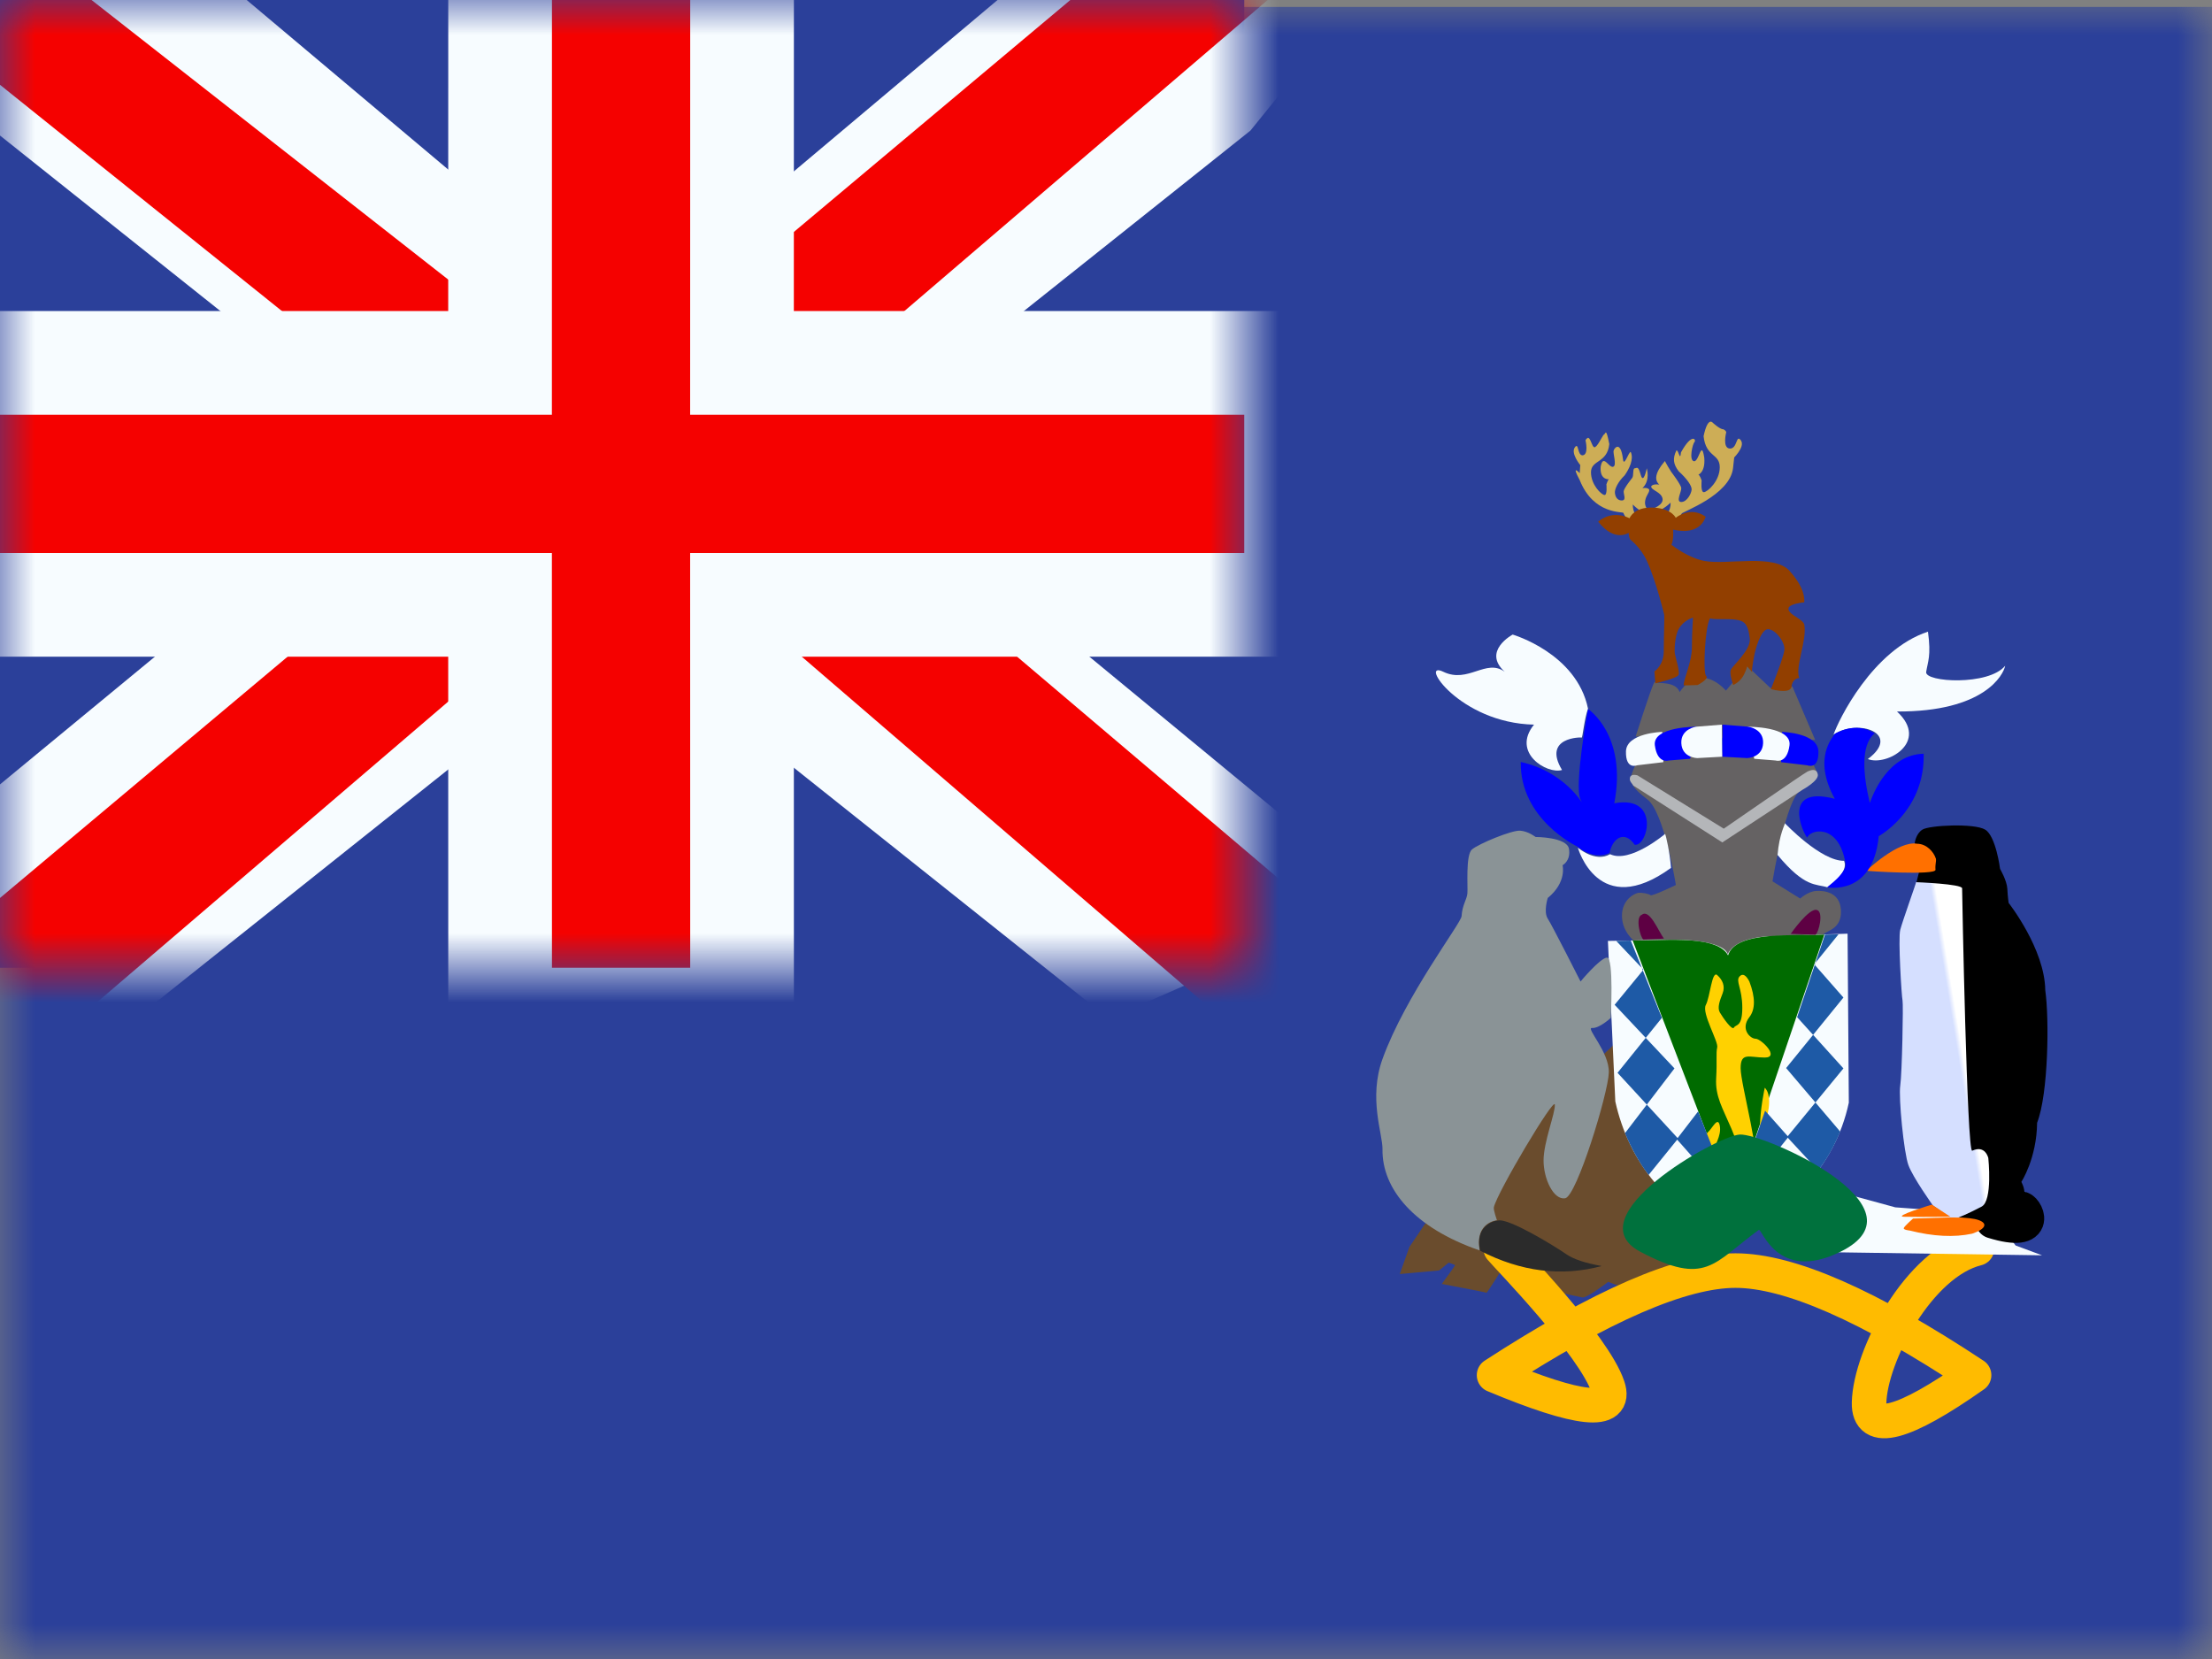 <?xml version="1.0" encoding="UTF-8"?>
<svg width="32px" height="24px" viewBox="0 0 32 24" version="1.1" xmlns="http://www.w3.org/2000/svg" xmlns:xlink="http://www.w3.org/1999/xlink">
    <rect x="0" y="0" width="32" height="24" fill="#808080" stroke="none"/>
    <!-- Generator: Sketch 61 (89581) - https://sketch.com -->
    <title>flags/L/GS -  S. Georgia and S. Sandwich Islands</title>
    <desc>Created with Sketch.</desc>
    <defs>
        <rect id="path-1" x="0" y="0" width="32" height="24"></rect>
        <rect id="path-3" x="0" y="0" width="18" height="14"></rect>
        <linearGradient x1="50.717%" y1="29.732%" x2="54.756%" y2="27.385%" id="linearGradient-5">
            <stop stop-color="#D5DFFF" offset="0%"></stop>
            <stop stop-color="#FFFFFF" offset="100%"></stop>
        </linearGradient>
    </defs>
    <g id="flags/L/GS----S.-Georgia-and-S.-Sandwich-Islands" stroke="none" stroke-width="1" fill="none" fill-rule="evenodd">
        <g id="flag">
            <mask id="mask-2" fill="white">
                <use xlink:href="#path-1"></use>
            </mask>
            <g id="mask"></g>
            <g id="contents" mask="url(#mask-2)" fill="#2B409A">
                <g id="Group-2" transform="translate(0, 0.1)">
                    <polygon id="bg" points="0 0 32 0 32 24 0 24"></polygon>
                </g>
            </g>
        </g>
        <g id="gb---large">
            <g id="flag">
                <mask id="mask-4" fill="white">
                    <use xlink:href="#path-3"></use>
                </mask>
                <use id="mask" fill="#2B409A" xlink:href="#path-3"></use>
                <g id="contents" mask="url(#mask-4)">
                    <g transform="translate(-3, -2)">
                        <g id="stripe">
                            <polygon id="white" fill="#F7FCFF" fill-rule="nonzero" transform="translate(12.087, 8.732) scale(1, -1) translate(-12.087, -8.732) " points="0.996 2.464 4.957 0.727 21.09 13.575 23.179 16.156 18.944 16.737 12.363 11.2 7.067 7.47"></polygon>
                            <polygon id="red" fill="#F50100" fill-rule="nonzero" transform="translate(11.983, 9.146) scale(1, -1) translate(-11.983, -9.146) " points="1.538 2.075 3.556 1.067 22.429 17.225 19.596 17.225"></polygon>
                        </g>
                        <g id="stripe" transform="translate(12, 8.5) scale(-1, 1) translate(-12, -8.5) ">
                            <polygon id="white" fill="#F7FCFF" fill-rule="nonzero" transform="translate(12.087, 8.732) scale(1, -1) translate(-12.087, -8.732) " points="0.996 2.464 4.957 0.727 21.09 13.575 23.179 16.156 18.944 16.737 12.363 11.2 7.067 7.47"></polygon>
                            <polygon id="red" fill="#F50100" fill-rule="nonzero" transform="translate(12.256, 9.099) scale(1, -1) translate(-12.256, -9.099) " points="1.131 2.324 3.149 1.316 11.185 8.234 13.568 9.007 23.38 16.881 20.547 16.881 10.74 9.194 8.135 8.267"></polygon>
                        </g>
                        <g id="cross" transform="translate(3, 2)">
                            <path d="M10.734,5.25 L18.75,5.25 L18.75,8.75 L10.734,8.75 L10.735,14.75 L7.235,14.75 L7.234,8.75 L-0.75,8.75 L-0.75,5.25 L7.234,5.25 L7.235,-0.75 L10.735,-0.75 L10.734,5.25 Z" id="red" stroke="#F7FCFF" stroke-width="1.5" fill="#F50100"></path>
                        </g>
                    </g>
                </g>
            </g>
        </g>
        <g id="Group-21" transform="translate(19, 6)">
            <path d="M5.318,12.551 C5.257,12.551 5.034,12.431 5.034,12.431 C5.034,12.431 4.872,12.687 4.787,12.702 C4.703,12.717 4.265,12.544 4.265,12.544 C4.265,12.544 3.957,12.784 3.888,12.769 C3.842,12.759 3.583,12.704 3.111,12.604 L2.727,12.364 C2.727,12.364 2.511,12.709 2.504,12.702 C2.499,12.697 2.283,12.654 1.858,12.574 C1.858,12.574 2.05,12.311 2.05,12.304 C2.05,12.296 1.958,12.266 1.958,12.266 L1.819,12.379 L1.25,12.431 L1.389,12.04 L1.612,11.71 L4.341,9.118 L5.687,11.545 L5.487,12.273 C5.487,12.273 5.379,12.551 5.318,12.551 Z" id="Path" fill="#6A4C2D" fill-rule="nonzero"></path>
            <path d="M2.71,12.061 C2.805,12.176 4.058,13.456 4.261,14.062 C4.396,14.466 3.847,14.41 2.614,13.894 C4.167,12.885 5.331,12.381 6.107,12.381 C6.883,12.381 8.033,12.885 9.558,13.894 C8.535,14.614 8.029,14.748 8.039,14.293 C8.055,13.612 8.76,12.269 9.601,12.061" id="Path-453" stroke="#FFBB00" stroke-width="0.5" stroke-linecap="round" stroke-linejoin="round" fill-rule="nonzero"></path>
            <path d="M10.542,12.16 L10.159,12.018 L9.82,11.569 L8.418,11.466 C8.418,11.466 7.991,11.349 7.139,11.117 L6.599,11.476 L6.89,11.856 L7.599,12.117 L10.542,12.16 Z" id="Path" fill="#F7FCFF" fill-rule="nonzero"></path>
            <path d="M4.939,3.866 C4.952,3.899 5.238,3.841 5.299,4.012 C5.607,3.557 5.968,3.991 5.968,3.991 L6.272,3.631 C6.272,3.631 6.615,3.956 6.615,3.956 L6.93,3.932 C6.93,3.932 7.259,4.704 7.259,4.704 L4.662,4.655 C4.838,4.107 4.93,3.844 4.939,3.866 Z" id="Path" fill="#656263" fill-rule="nonzero"></path>
            <path d="M7.631,7.154 C7.611,6.909 7.394,6.881 7.273,6.889 C7.151,6.897 7.043,6.999 7.043,6.999 L6.642,6.75 C6.642,6.75 6.843,5.514 7.055,5.437 C7.258,5.295 7.293,5.233 7.293,5.201 C7.293,5.168 7.218,5.036 7.218,5.036 L5.912,4.885 L4.677,5.027 C4.677,5.027 4.581,5.221 4.593,5.278 C4.606,5.335 4.61,5.396 4.831,5.564 C5.076,5.747 5.244,6.803 5.244,6.803 C5.244,6.803 4.898,6.97 4.877,6.95 C4.856,6.93 4.752,6.909 4.698,6.917 C4.644,6.926 4.464,7.015 4.464,7.248 C4.464,7.48 4.644,7.615 4.644,7.615 C4.644,7.615 5.824,8.48 6,8.798 C6.171,8.415 7.293,7.549 7.427,7.484 C7.481,7.452 7.652,7.399 7.631,7.154 Z" id="Path" fill="#656263" fill-rule="nonzero"></path>
            <path d="M8.81,6.002 C8.908,5.938 9.562,5.906 9.719,6.002 C9.875,6.097 9.934,6.57 9.934,6.57 C9.934,6.57 10.032,6.736 10.039,6.857 C10.045,6.979 10.058,7.062 10.058,7.062 C10.058,7.062 10.581,7.726 10.588,8.326 C10.647,8.735 10.633,9.827 10.47,10.242 C10.464,10.76 10.242,11.098 10.242,11.098 C10.242,11.098 10.294,11.187 10.287,11.283 C10.281,11.379 10.228,11.469 10.228,11.469 C9.902,11.609 9.738,11.679 9.738,11.679 L9.196,11.59 L8.581,9.795 L8.725,6.762 L8.764,6.608 L8.699,6.2 C8.699,6.2 8.712,6.065 8.81,6.002 Z" id="Path" fill="#000000" fill-rule="nonzero"></path>
            <path d="M5.262,7.594 C5.262,7.594 5.923,7.594 5.995,7.804 C6.12,7.524 6.692,7.542 6.692,7.542 C7.037,7.53 7.383,7.519 7.728,7.507 C7.734,8.322 7.74,9.137 7.746,9.952 C7.544,10.901 6.841,11.57 6.066,11.856 C5.143,11.564 4.559,10.802 4.368,9.934 C4.332,9.16 4.297,8.386 4.261,7.612 C4.595,7.606 4.928,7.6 5.262,7.594 Z" id="Path" fill="#F7FCFF" fill-rule="nonzero"></path>
            <path d="M4.618,7.603 L6.075,11.399 L7.392,7.52 C6.984,7.546 6.107,7.457 5.999,7.821 C5.83,7.495 4.908,7.627 4.618,7.603 L4.618,7.603 Z" id="Path" fill="#006B00" fill-rule="nonzero"></path>
            <path d="M4.267,9.958 C4.498,9.87 4.67,9.87 4.784,9.958 C4.955,10.091 5.096,9.947 5.096,9.867 C5.096,9.787 5.368,9.512 5.368,9.735 C5.368,9.958 5.283,10.084 5.522,10.084 C5.761,10.084 6.837,9.776 7.095,9.867 C7.353,9.958 7.551,9.935 7.485,9.805 C7.419,9.674 7.251,9.593 6.926,9.664 C6.602,9.735 6.678,9.805 6.398,9.805 C6.117,9.805 5.805,9.735 5.805,9.735 C5.805,9.735 5.892,9.618 6.213,9.701 C6.533,9.785 6.975,9.598 7.095,9.598 C7.215,9.598 7.546,9.593 7.579,9.664 C7.612,9.735 7.811,9.801 7.659,9.867 C7.507,9.933 7.256,9.975 7.429,10.06 C7.601,10.145 7.998,10.129 8.018,10.217 C8.037,10.306 8.225,10.438 8.149,10.438 C8.074,10.438 7.937,10.563 7.81,10.525 C7.683,10.487 7.668,10.453 7.79,10.423 C7.912,10.392 7.911,10.263 7.81,10.263 C7.71,10.263 7.759,10.308 7.53,10.263 C7.301,10.217 6.998,10.167 7.016,10.263 C7.034,10.358 7.183,10.505 6.908,10.525 C6.633,10.544 6.505,10.623 6.451,10.56 C6.398,10.496 6.206,10.412 6.357,10.385 C6.507,10.358 6.651,10.477 6.705,10.457 C6.759,10.438 6.882,10.427 6.779,10.345 C6.676,10.263 6.507,10.214 6.664,10.153 C6.821,10.091 6.697,10.09 6.398,10.217 C6.098,10.345 5.931,10.453 5.668,10.438 C5.405,10.423 5.307,10.443 5.222,10.423 C5.138,10.402 4.726,10.651 4.608,10.588 C4.489,10.525 4.106,10.5 4.175,10.423 C4.244,10.345 4.337,10.305 4.44,10.345 C4.543,10.385 4.645,10.425 4.715,10.385 C4.784,10.345 4.985,10.207 4.934,10.18 C4.884,10.153 4.933,10.06 4.647,10.06 C4.361,10.06 4.261,10.163 4.193,10.098 C4.148,10.055 4.172,10.008 4.267,9.958 Z" id="lion" fill="#FFD100" transform="translate(6.167, 10.098) rotate(-270) translate(-6.167, -10.098) "></path>
            <g id="Group" transform="translate(3.33, 7.493)" fill="#1E5AA6" fill-rule="nonzero">
                <path d="M4.071,0.028 L4.267,0.023 L3.916,0.457 L4.338,0.938 L3.509,1.958 L4.291,2.877 C4.205,3.083 4.105,3.271 3.972,3.44 L3.523,2.955 L4.338,1.963 L3.668,1.222 L4.071,0.028 L4.071,0.028 Z" id="Path"></path>
                <path d="M1.051,0.119 L1.445,0.535 L1.028,1.043 L1.894,1.963 L1.178,2.9 C1.264,3.106 1.387,3.335 1.52,3.504 L1.946,2.978 L1.07,2.027 L1.712,1.231 L1.262,0.114 L1.051,0.119 Z" id="Path"></path>
                <path d="M2.236,2.585 L1.927,2.987 L3.032,4.236 C3.227,4.14 3.38,4.03 3.547,3.898 L2.971,3.248 L3.205,2.575 L3.542,2.955 L2.489,4.268 C2.312,4.195 2.117,4.08 1.941,3.939 L2.498,3.248 L2.236,2.585 L2.236,2.585 Z" id="Path"></path>
            </g>
            <path d="M9.385,6.851 C9.385,6.915 9.455,10.683 9.531,10.647 C9.721,10.558 9.764,10.753 9.764,10.753 C9.764,10.753 9.83,11.373 9.666,11.456 C9.47,11.558 9.329,11.62 9.244,11.643 L8.961,11.437 C8.961,11.437 8.673,11.034 8.608,10.855 C8.542,10.677 8.464,9.878 8.49,9.706 C8.516,9.534 8.536,8.524 8.523,8.473 C8.51,8.422 8.457,7.579 8.49,7.451 C8.523,7.324 8.725,6.762 8.719,6.762 C8.719,6.762 9.385,6.787 9.385,6.851 Z" id="Path" fill="url(#linearGradient-5)" fill-rule="nonzero"></path>
            <path d="M8.732,6.206 C8.869,6.206 8.974,6.321 9.006,6.423 C9.013,6.468 8.993,6.5 9,6.583 C9.006,6.666 8.006,6.602 8,6.596 C8,6.596 8.464,6.155 8.732,6.206 Z" id="Path" fill="#FF7000" fill-rule="nonzero"></path>
            <path d="M9.83,11.667 C9.83,11.667 10.143,11.596 10.228,11.488 C10.281,11.449 10.555,11.89 9.83,11.667 Z" id="Path" stroke="#000000" stroke-width="0.5" fill="#FFFFFF" fill-rule="nonzero" stroke-linejoin="round"></path>
            <path d="M9.309,6.46 C9.309,6.488 9.287,6.51 9.259,6.51 C9.231,6.51 9.209,6.488 9.209,6.46 C9.209,6.433 9.231,6.41 9.259,6.41 C9.287,6.41 9.309,6.433 9.309,6.46 Z" id="Path" fill="#000000" fill-rule="nonzero"></path>
            <path d="M6.821,5.909 C6.821,5.909 7.341,6.459 7.678,6.453 C7.739,6.615 7.525,6.765 7.439,6.837 C7.268,6.783 7.113,6.847 6.715,6.368 C6.74,6.063 6.827,5.921 6.821,5.909 Z" id="Path" fill="#F7FCFF" fill-rule="nonzero"></path>
            <path d="M8.891,3.138 C8.939,3.491 8.888,3.573 8.865,3.721 C8.842,3.87 9.769,3.924 10.008,3.631 C9.983,3.763 9.705,4.299 8.443,4.293 C8.921,4.736 8.29,5.089 8.021,4.981 C8.517,4.61 7.88,4.389 7.525,4.628 C7.592,4.425 8.088,3.402 8.891,3.138 Z" id="Path" fill="#F7FCFF" fill-rule="nonzero"></path>
            <path d="M7.543,4.616 C7.543,4.616 7.843,4.425 8.119,4.61 C7.91,4.781 7.956,5.228 8.05,5.617 C8.098,5.476 8.321,4.914 8.829,4.904 C8.846,5.667 8.285,6.034 8.179,6.097 C8.095,6.971 7.433,6.836 7.433,6.836 C7.415,6.842 7.739,6.621 7.696,6.477 C7.592,5.897 7.176,6.004 7.145,6.118 C7.087,6.064 6.759,5.353 7.543,5.556 C7.213,4.958 7.525,4.658 7.543,4.616 Z" id="Combined-Shape" fill="#0000FF" fill-rule="nonzero"></path>
            <path d="M5.088,6.064 C5.088,6.064 4.58,6.495 4.292,6.357 C4.077,6.483 3.826,6.262 3.826,6.262 C3.826,6.262 4.12,7.321 5.174,6.555 C5.155,6.322 5.1,6.082 5.088,6.064 L5.088,6.064 Z" id="Path" fill="#F7FCFF" fill-rule="nonzero"></path>
            <path d="M4.285,6.34 C4.328,6.118 4.506,6.01 4.647,6.22 C4.837,6.256 5.026,5.496 4.353,5.621 C4.543,4.628 3.973,4.257 3.973,4.257 C3.973,4.257 3.771,5.358 3.863,5.562 C3.955,5.765 3.728,5.185 3,5.023 C2.987,5.855 3.814,6.244 3.814,6.244 C3.814,6.244 4.047,6.453 4.285,6.34 L4.285,6.34 Z" id="Path" fill="#0000FF" fill-rule="nonzero"></path>
            <path d="M3.597,5.139 C3.382,5.205 2.861,4.89 3.192,4.483 C2.108,4.459 1.518,3.544 1.879,3.718 C2.24,3.893 2.498,3.521 2.768,3.718 C2.437,3.419 2.883,3.18 2.883,3.18 C2.883,3.18 3.808,3.449 3.973,4.251 C3.918,4.407 3.894,4.682 3.881,4.67 C3.881,4.664 3.309,4.66 3.597,5.139 Z" id="Path" fill="#F7FCFF" fill-rule="nonzero"></path>
            <path d="M5.327,1.431 C5.332,1.404 6.025,1.166 6.071,0.773 C6.102,0.51 6.099,0.468 6.062,0.644 C6.062,0.644 6.254,0.466 6.184,0.37 C6.113,0.274 6.137,0.493 6.025,0.489 C5.912,0.484 5.973,0.251 5.973,0.251 C5.973,0.251 5.964,0.224 5.931,0.21 C5.884,0.214 5.776,0.114 5.776,0.114 C5.776,0.114 5.706,0.022 5.645,0.31 C5.678,0.617 5.879,0.558 5.879,0.759 C5.879,0.96 5.702,1.116 5.65,1.12 C5.599,1.125 5.617,0.951 5.617,0.951 C5.617,0.951 5.589,0.869 5.571,0.869 C5.552,0.869 5.674,0.85 5.655,0.622 C5.613,0.347 5.58,0.686 5.505,0.672 C5.43,0.658 5.486,0.42 5.514,0.393 C5.542,0.365 5.481,0.251 5.318,0.544 C5.304,0.686 5.285,0.507 5.252,0.516 C5.196,0.631 5.205,0.713 5.285,0.818 C5.402,0.923 5.477,1.029 5.472,1.084 C5.468,1.138 5.406,1.262 5.322,1.262 C5.238,1.262 5.327,1.111 5.322,1.061 C5.318,1.01 5.177,0.827 5.177,0.827 C5.177,0.827 5.079,0.672 5.088,0.667 C5.098,0.663 4.864,0.891 5.004,1.01 C4.896,0.997 4.887,1.038 4.887,1.038 C4.887,1.093 5.032,1.116 5.051,1.212 C5.07,1.308 4.901,1.363 4.901,1.363 C4.901,1.363 4.971,1.459 5.168,1.271 C5.173,1.39 5.093,1.472 5.093,1.472 C5.158,1.501 5.21,1.498 5.219,1.573 C5.219,1.573 5.322,1.459 5.327,1.431 Z" id="Path" fill="#CDAD56" fill-rule="nonzero"></path>
            <path d="M4.577,1.573 C4.577,1.573 4.489,1.446 4.486,1.421 C4.481,1.396 4.055,1.453 3.853,0.945 C3.722,0.703 3.853,0.845 3.853,0.845 L3.861,0.728 C3.861,0.728 3.722,0.561 3.781,0.474 C3.841,0.386 3.816,0.586 3.893,0.587 C3.988,0.582 3.937,0.37 3.937,0.37 C3.937,0.37 3.945,0.345 3.973,0.333 C4.012,0.337 4.029,0.462 4.064,0.47 C4.1,0.479 4.174,0.323 4.197,0.291 C4.23,0.286 4.229,0.162 4.281,0.424 C4.253,0.703 4.016,0.649 4.016,0.832 C4.016,1.015 4.167,1.157 4.211,1.161 C4.255,1.165 4.239,1.007 4.239,1.007 C4.239,1.007 4.263,0.932 4.279,0.932 C4.295,0.932 4.14,0.961 4.156,0.753 C4.191,0.558 4.271,0.766 4.334,0.753 C4.398,0.741 4.327,0.547 4.345,0.517 C4.349,0.488 4.443,0.361 4.479,0.641 C4.491,0.77 4.563,0.53 4.591,0.538 C4.639,0.642 4.57,0.781 4.503,0.877 C4.403,0.973 4.358,1.078 4.362,1.128 C4.366,1.178 4.39,1.24 4.461,1.24 C4.533,1.24 4.486,1.153 4.489,1.107 C4.493,1.061 4.613,0.913 4.613,0.913 C4.636,0.876 4.617,0.808 4.641,0.776 C4.68,0.777 4.696,0.724 4.736,0.87 C4.776,1.015 4.823,0.774 4.823,0.774 C4.823,0.774 4.879,0.953 4.76,1.061 C4.851,1.049 4.859,1.086 4.859,1.086 C4.859,1.136 4.816,1.157 4.8,1.244 C4.784,1.332 4.847,1.382 4.847,1.382 C4.847,1.382 4.788,1.469 4.621,1.298 C4.617,1.407 4.684,1.481 4.684,1.481 C4.628,1.508 4.585,1.505 4.577,1.573 L4.577,1.573 Z" id="Path" fill="#CDAD56" fill-rule="nonzero"></path>
            <path d="M5.675,1.475 C5.573,1.773 5.204,1.66 5.204,1.66 C5.204,1.66 5.216,1.81 5.18,1.881 C5.21,1.904 5.428,2.072 5.657,2.115 C5.987,2.177 6.661,2.007 6.888,2.258 C7.039,2.426 7.11,2.578 7.102,2.713 C6.906,2.736 6.835,2.781 6.89,2.851 C6.943,2.918 7.089,2.968 7.102,3.038 C7.144,3.26 6.964,3.659 7.029,3.808 C6.927,3.818 6.919,3.922 6.919,3.922 C6.915,4.001 6.815,4.017 6.619,3.97 C6.741,3.663 6.806,3.473 6.814,3.402 C6.827,3.294 6.686,3.102 6.576,3.102 C6.465,3.102 6.386,3.443 6.386,3.443 C6.386,3.443 6.331,3.701 6.349,3.724 C6.368,3.748 6.276,3.641 6.276,3.641 C6.276,3.641 6.247,3.745 6.199,3.808 C6.146,3.879 6.073,3.91 6.073,3.91 C6.073,3.91 6.018,3.754 6.037,3.695 C6.055,3.635 6.337,3.402 6.313,3.234 C6.302,3.16 6.292,3.031 6.199,2.988 C6.082,2.934 5.867,2.973 5.737,2.947 C5.665,3.068 5.633,3.736 5.682,3.779 C5.731,3.82 5.559,3.91 5.559,3.91 L5.357,3.916 C5.354,3.825 5.476,3.578 5.476,3.369 C5.476,3.159 5.492,2.935 5.492,2.935 C5.492,2.935 5.356,2.969 5.284,3.102 C5.223,3.214 5.223,3.425 5.229,3.455 C5.241,3.521 5.302,3.707 5.284,3.761 C5.265,3.814 4.947,3.886 4.947,3.886 L4.934,3.712 C4.934,3.712 5.069,3.629 5.069,3.419 C5.069,3.21 5.081,2.911 5.075,2.893 C5.072,2.882 4.965,2.424 4.825,2.115 C4.731,1.909 4.587,1.814 4.58,1.798 C4.561,1.756 4.561,1.708 4.561,1.708 C4.561,1.708 4.359,1.852 4.12,1.546 C4.339,1.364 4.573,1.498 4.573,1.498 C4.573,1.498 4.635,1.331 4.916,1.343 C5.198,1.355 5.253,1.51 5.241,1.492 C5.241,1.492 5.449,1.313 5.675,1.475 Z" id="Path" fill="#923F00" fill-rule="nonzero"></path>
            <path d="M6.781,4.588 C6.786,4.588 7.301,4.603 7.306,4.872 C7.312,5.141 7.148,5.071 7.143,5.071 C7.138,5.071 6.766,5.026 6.766,5.026 L6.781,4.588 Z" id="Path" fill="#0000FF" fill-rule="nonzero"></path>
            <path d="M6.281,4.513 C6.281,4.513 6.924,4.508 6.888,4.782 C6.852,5.056 6.689,5.002 6.689,5.002 L6.378,4.977 L6.281,4.513 L6.281,4.513 Z" id="Path" fill="#F7FCFF" fill-rule="nonzero"></path>
            <path d="M5.919,4.483 L6.292,4.513 C6.292,4.513 6.516,4.543 6.506,4.752 C6.496,4.962 6.276,4.967 6.276,4.967 L5.914,4.947 L5.919,4.483 Z" id="Path" fill="#0000FF" fill-rule="nonzero"></path>
            <path d="M5.047,4.588 C5.042,4.588 4.527,4.603 4.522,4.872 C4.517,5.141 4.68,5.071 4.685,5.071 C4.691,5.071 5.063,5.026 5.063,5.026 L5.047,4.588 Z" id="Path" fill="#F7FCFF" fill-rule="nonzero"></path>
            <path d="M5.547,4.513 C5.547,4.513 4.905,4.508 4.94,4.782 C4.976,5.056 5.139,5.002 5.139,5.002 L5.45,4.977 L5.547,4.513 L5.547,4.513 Z" id="Path" fill="#0000FF" fill-rule="nonzero"></path>
            <path d="M5.909,4.483 L5.537,4.513 C5.537,4.513 5.313,4.543 5.323,4.752 C5.333,4.962 5.552,4.967 5.552,4.967 L5.914,4.947 L5.909,4.483 Z" id="Path" fill="#F7FCFF" fill-rule="nonzero"></path>
            <path d="M7.287,7.165 C7.385,7.197 7.31,7.495 7.263,7.523 L6.906,7.509 C6.906,7.509 7.174,7.123 7.287,7.165 Z" id="Path" fill="#5E0043" fill-rule="nonzero"></path>
            <path d="M5.071,7.578 C4.987,7.463 4.865,7.146 4.752,7.233 C4.653,7.266 4.729,7.564 4.775,7.592 L5.071,7.578 Z" id="Path" fill="#5E0043" fill-rule="nonzero"></path>
            <path d="M4.628,5.364 L5.916,6.187 L7.076,5.425 C7.076,5.425 7.318,5.294 7.297,5.201 C7.277,5.107 7.193,5.143 7.151,5.16 C7.11,5.176 5.937,5.988 5.937,5.988 L4.689,5.217 C4.689,5.217 4.598,5.188 4.581,5.245 C4.564,5.303 4.615,5.335 4.628,5.364 L4.628,5.364 Z" id="Path" fill="#B4B6B9" fill-rule="nonzero"></path>
            <path d="M8.947,11.427 C8.947,11.427 8.384,11.597 8.541,11.602 C8.618,11.605 8.843,11.605 9.216,11.602 L8.947,11.427 Z" id="Path" fill="#FF7000" fill-rule="nonzero"></path>
            <path d="M9.175,11.613 L8.675,11.628 C8.675,11.628 8.549,11.739 8.541,11.766 C8.533,11.793 8.624,11.801 8.624,11.801 C8.968,11.888 9.27,11.903 9.53,11.847 C9.727,11.78 9.761,11.699 9.623,11.65 C9.485,11.601 9.179,11.615 9.175,11.613 Z" id="Path" fill="#FF7000" fill-rule="nonzero"></path>
            <path d="M3.391,6.99 C3.391,6.99 3.326,7.19 3.391,7.29 C3.456,7.39 3.865,8.199 3.865,8.199 C3.865,8.199 4.144,7.862 4.247,7.853 C4.349,7.844 4.302,8.726 4.302,8.726 C4.302,8.726 4.135,8.88 4.033,8.871 C3.93,8.862 4.284,9.217 4.274,9.517 C4.265,9.817 3.809,11.308 3.642,11.335 C3.474,11.362 3.33,11.054 3.33,10.788 C3.33,10.521 3.502,10.099 3.493,9.98 C3.484,9.862 2.661,11.247 2.611,11.464 C2.602,11.505 2.656,11.653 2.656,11.653 C2.656,11.653 2.333,11.679 2.405,12.089 C1.456,11.762 0.991,11.198 1,10.626 C1.004,10.406 0.794,9.89 1,9.32 C1.331,8.402 2.139,7.354 2.144,7.254 C2.154,7.09 2.219,7.017 2.228,6.926 C2.237,6.835 2.2,6.372 2.293,6.29 C2.386,6.208 2.87,6.008 2.991,6.017 C3.112,6.026 3.214,6.108 3.214,6.108 C3.214,6.108 3.67,6.108 3.698,6.281 C3.726,6.454 3.605,6.517 3.605,6.517 C3.605,6.517 3.67,6.763 3.391,6.99 Z" id="Path" fill="#8A9396" fill-rule="nonzero"></path>
            <path d="M3.872,8.221 C3.872,8.221 4.178,7.846 4.249,7.86 C4.321,7.874 4.299,8.728 4.299,8.728 C4.299,8.728 4.071,8.895 4.022,8.888 C3.972,8.881 4.278,9.291 4.271,9.444 C4.264,9.597 4.256,9.597 4.256,9.597 C4.256,9.597 4.256,9.507 4.185,9.361 C4.114,9.215 4.157,9.048 3.695,8.68 C3.581,8.45 3.922,8.819 3.993,8.763 C4.064,8.708 3.865,8.228 3.872,8.221 L3.872,8.221 Z" id="Path" fill-rule="nonzero"></path>
            <path d="M3.691,6.285 C3.691,6.285 3.335,6.182 3.212,6.354 C3.089,6.525 3.119,6.622 3.183,6.639" id="Path"></path>
            <path d="M3.662,12.146 C3.764,12.216 3.934,12.273 4.171,12.315 C3.589,12.471 3.003,12.398 2.413,12.094 C2.332,11.739 2.603,11.659 2.67,11.657 C2.826,11.616 3.508,12.039 3.662,12.146 Z" id="Path" fill="#2B2B2B" fill-rule="nonzero"></path>
        </g>
        <path d="M23.729,18.108 C24.683,18.612 24.785,18.273 25.443,17.793 C25.488,17.76 25.705,18.563 26.626,18.108 C27.93,17.464 25.509,16.39 25.167,16.413 C24.825,16.437 22.775,17.604 23.729,18.108 Z" id="Path" fill="#00713D" fill-rule="nonzero"></path>
    </g>
</svg>